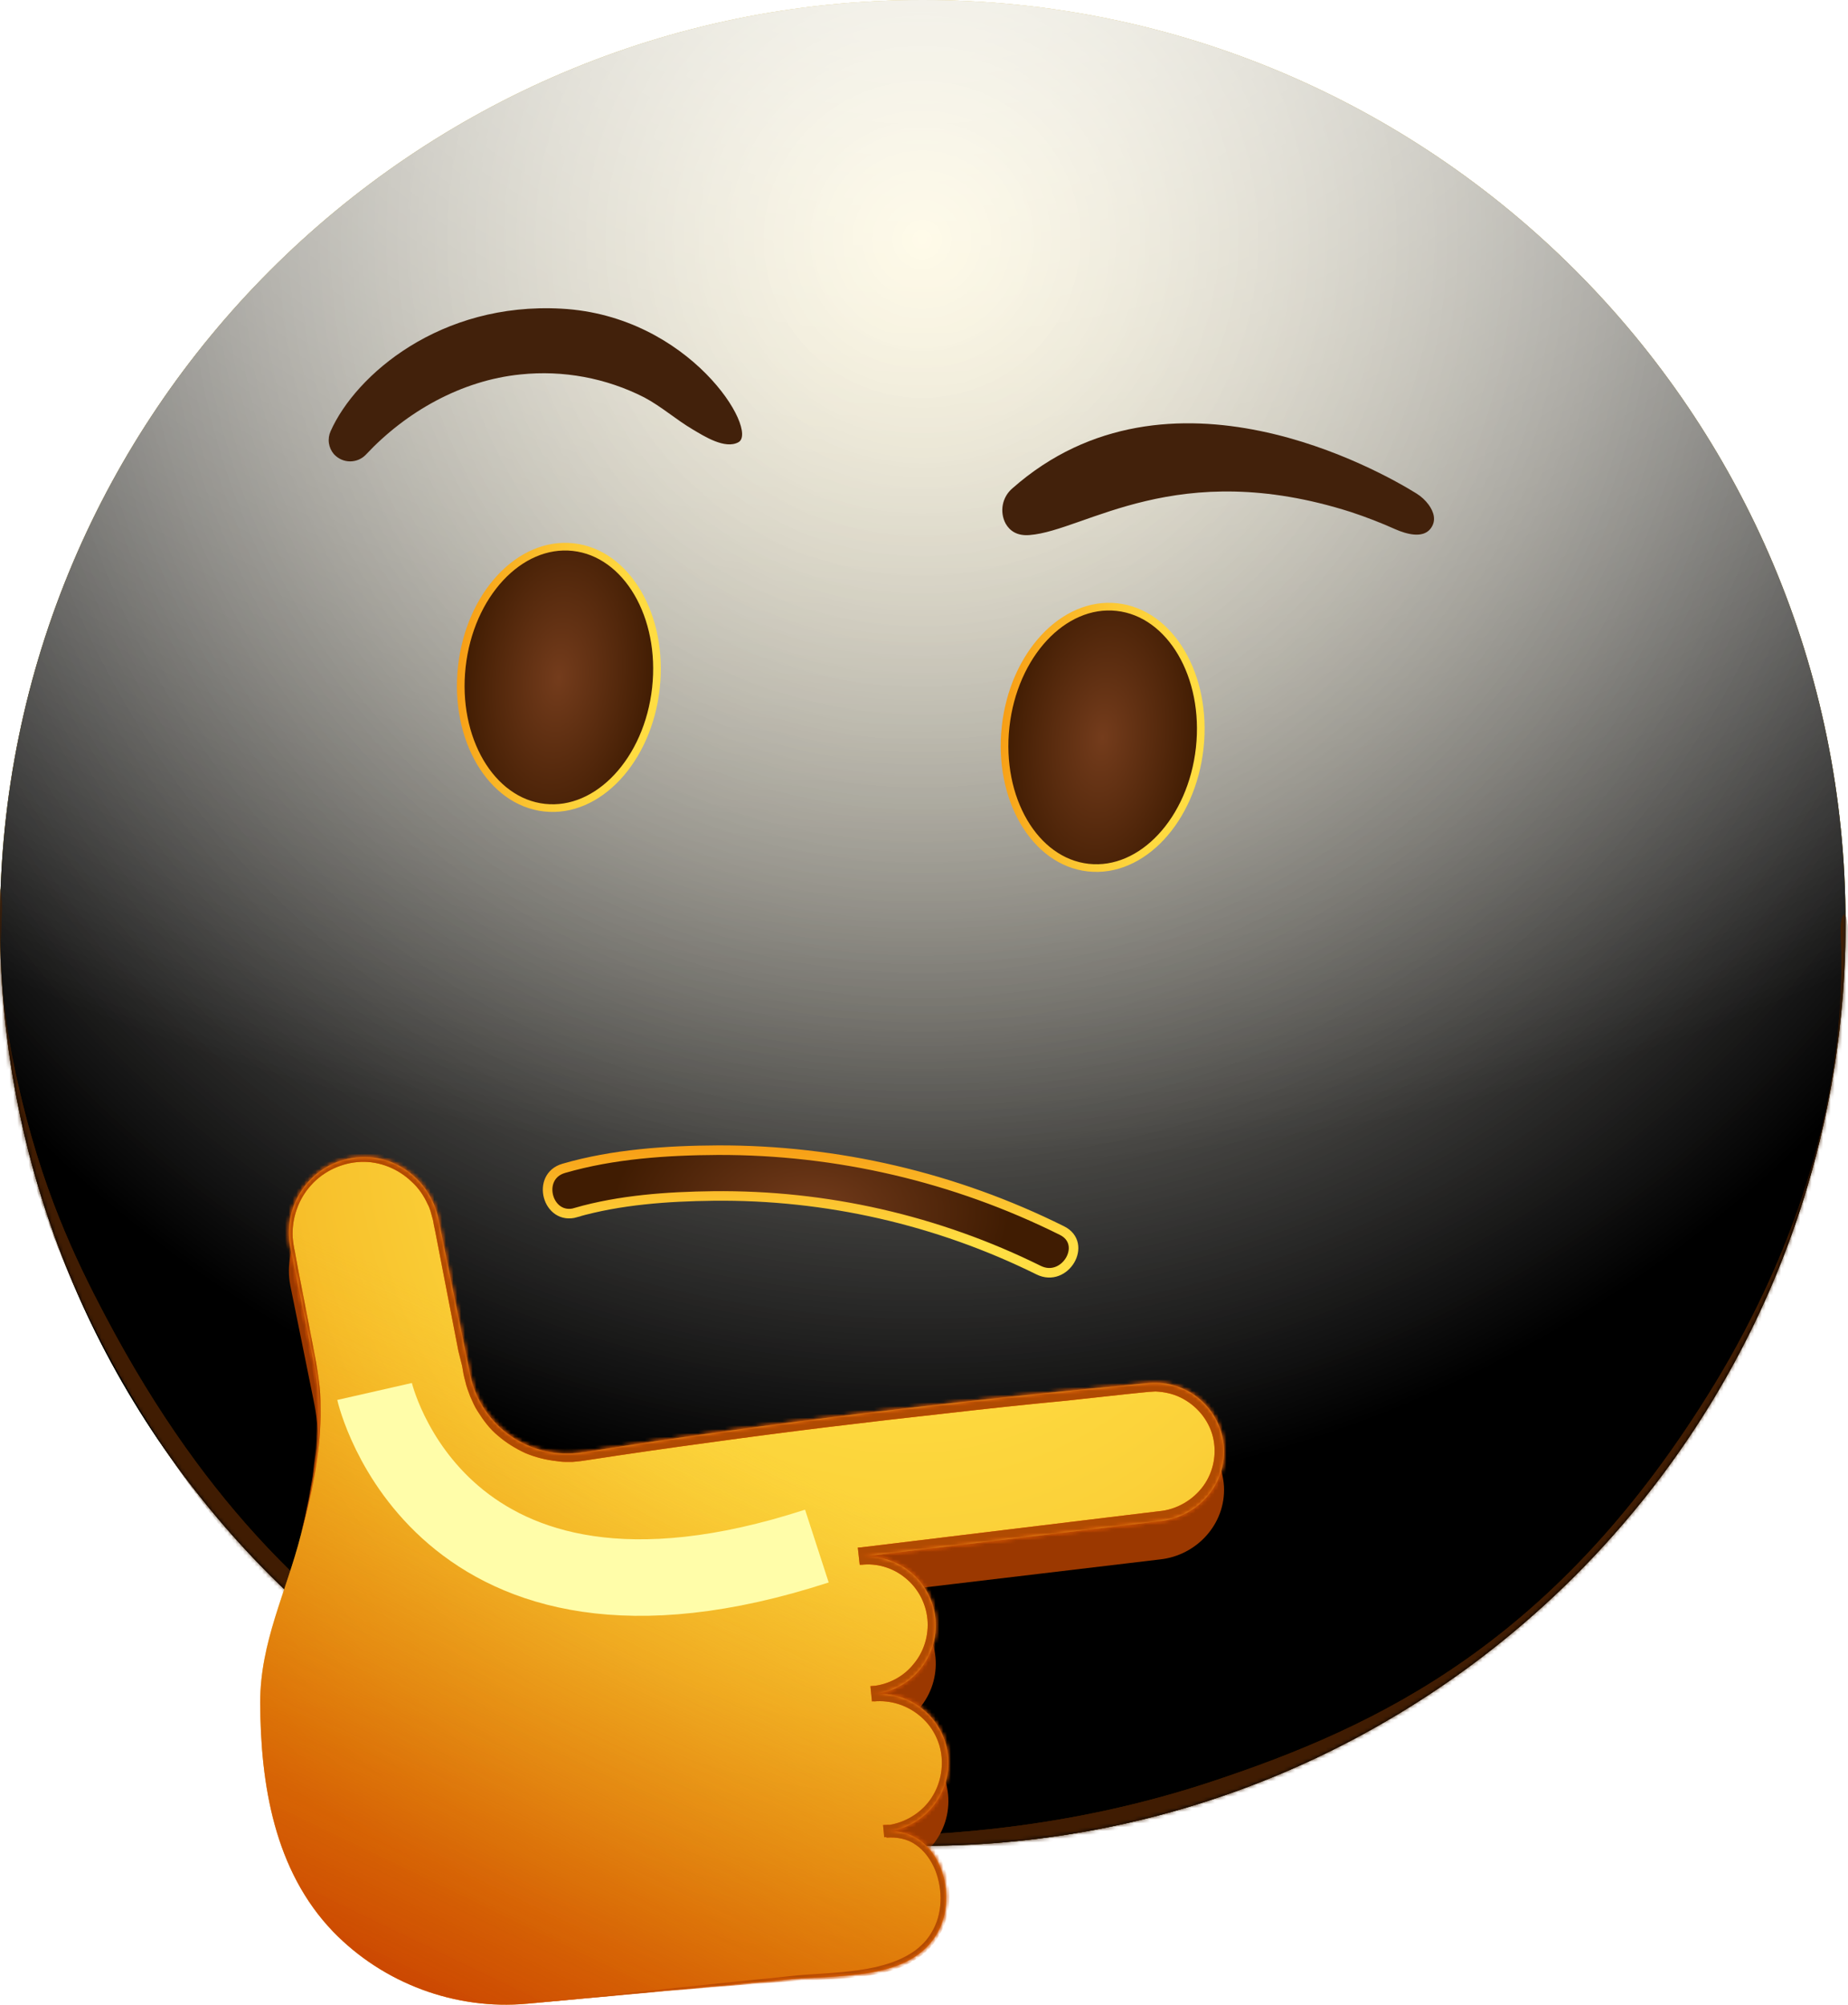 <svg width="483" height="524" viewBox="0 0 483 524" fill="none" xmlns="http://www.w3.org/2000/svg">
<path d="M241.18 482.36C374.38 482.36 482.36 374.38 482.36 241.18C482.36 107.98 374.38 0 241.18 0C107.98 0 0 107.98 0 241.18C0 374.38 107.98 482.36 241.18 482.36Z" fill="url(#paint0_radial_862_12527)"/>
<g style="mix-blend-mode:soft-light">
<path d="M241.18 482.36C374.38 482.36 482.36 374.38 482.36 241.18C482.36 107.98 374.38 0 241.18 0C107.98 0 0 107.98 0 241.18C0 374.38 107.98 482.36 241.18 482.36Z" fill="url(#paint1_radial_862_12527)"/>
</g>
<g style="mix-blend-mode:soft-light">
<path d="M241.18 482.36C374.38 482.36 482.36 374.38 482.36 241.18C482.36 107.98 374.38 0 241.18 0C107.98 0 0 107.98 0 241.18C0 374.38 107.98 482.36 241.18 482.36Z" fill="url(#paint2_radial_862_12527)"/>
</g>
<g style="mix-blend-mode:overlay">
<path d="M241.18 482.36C374.38 482.36 482.36 374.38 482.36 241.18C482.36 107.98 374.38 0 241.18 0C107.98 0 0 107.98 0 241.18C0 374.38 107.98 482.36 241.18 482.36Z" fill="url(#paint3_radial_862_12527)" fill-opacity="0.7"/>
</g>
<mask id="mask0_862_12527" style="mask-type:alpha" maskUnits="userSpaceOnUse" x="0" y="0" width="483" height="483">
<path d="M241.18 482.36C374.38 482.36 482.36 374.38 482.36 241.18C482.36 107.98 374.38 0 241.18 0C107.98 0 0 107.98 0 241.18C0 374.38 107.98 482.36 241.18 482.36Z" fill="white"/>
</mask>
<g mask="url(#mask0_862_12527)">
<g filter="url(#filter0_f_862_12527)">
<path d="M-1.376 234.299C-1.114 230.872 0.014 230.529 0.343 234.008C0.708 237.874 -0.002 245.646 0.169 250.335C0.622 262.748 2.524 273.541 4.486 282.32C10.807 310.612 19.562 328.843 27.727 344.288C54.566 395.06 83.967 420.77 112.648 440.147C154.689 468.549 197.072 477.584 239.49 479.5C240.56 479.548 240.738 486.518 239.686 487.425C237.788 489.061 235.436 487.437 233.494 487.369C227.915 487.174 222.335 486.791 216.756 486.211C200.213 484.492 183.67 480.991 167.162 475.358C122.275 460.044 73.876 433.821 31.609 359.962C28.95 355.316 26.312 350.424 23.712 345.167C21.632 340.963 19.573 336.556 17.549 331.843C10.895 316.342 -4.613 276.658 -1.376 234.299ZM239.52 487.5C238.499 487.531 238.241 481.034 239.214 479.685C240.684 477.647 242.888 479.326 244.439 479.229C250.877 478.826 257.314 478.229 263.75 477.421C281.395 475.205 299.028 471.422 316.621 465.596C360.257 451.145 407.17 429.115 448.305 361.431C450.923 357.123 453.518 352.553 456.079 347.641C463.86 332.712 483.361 293.084 481.107 243.821C480.917 239.668 482.181 237.181 482.747 240.743C483.467 245.279 483.175 254.736 482.977 259.768C482.341 275.883 479.866 289.512 477.257 300.518C468.987 335.399 457.376 355.623 446.744 372.51C412.184 427.397 374.648 449.524 338.155 465.424C305.424 479.686 272.444 486.484 239.52 487.5Z" fill="#401C02"/>
</g>
<g filter="url(#filter1_f_862_12527)">
<path d="M-1.376 234.299C-1.114 230.872 0.014 230.529 0.343 234.008C0.708 237.874 -0.002 245.646 0.169 250.335C0.622 262.748 2.524 273.541 4.486 282.32C10.807 310.612 19.562 328.843 27.727 344.288C54.566 395.06 83.967 420.77 112.648 440.147C154.689 468.549 197.072 477.584 239.49 479.5C240.56 479.548 240.738 486.518 239.686 487.425C237.788 489.061 235.436 487.437 233.494 487.369C227.915 487.174 222.335 486.791 216.756 486.211C200.213 484.492 183.67 480.991 167.162 475.358C122.275 460.044 73.876 433.821 31.609 359.962C28.95 355.316 26.312 350.424 23.712 345.167C21.632 340.963 19.573 336.556 17.549 331.843C10.895 316.342 -4.613 276.658 -1.376 234.299ZM239.52 487.5C238.499 487.531 238.241 481.034 239.214 479.685C240.684 477.647 242.888 479.326 244.439 479.229C250.877 478.826 257.314 478.229 263.75 477.421C281.395 475.205 299.028 471.422 316.621 465.596C360.257 451.145 407.17 429.115 448.305 361.431C450.923 357.123 453.518 352.553 456.079 347.641C463.86 332.712 483.361 293.084 481.107 243.821C480.917 239.668 482.181 237.181 482.747 240.743C483.467 245.279 483.175 254.736 482.977 259.768C482.341 275.883 479.866 289.512 477.257 300.518C468.987 335.399 457.376 355.623 446.744 372.51C412.184 427.397 374.648 449.524 338.155 465.424C305.424 479.686 272.444 486.484 239.52 487.5Z" fill="#401C02"/>
</g>
</g>
<path d="M150.53 316.849C162.04 313.549 174.53 312.679 186.39 312.539C215.882 312.202 245.036 318.847 271.47 331.929C278.37 335.339 284.47 324.989 277.53 321.569C249.611 307.672 218.836 300.482 187.65 300.569C174.33 300.639 160.23 301.569 147.34 305.319C139.94 307.449 143.09 319.039 150.53 316.889V316.849Z" fill="url(#paint4_radial_862_12527)"/>
<path d="M150.53 316.849C162.04 313.549 174.53 312.679 186.39 312.539C215.882 312.202 245.036 318.847 271.47 331.929C278.37 335.339 284.47 324.989 277.53 321.569C249.611 307.672 218.836 300.482 187.65 300.569C174.33 300.639 160.23 301.569 147.34 305.319C139.94 307.449 143.09 319.039 150.53 316.889V316.849Z" stroke="url(#paint5_linear_862_12527)" stroke-width="2.5" stroke-miterlimit="10"/>
<path d="M171.435 179.817C173.508 161.015 163.831 144.521 149.821 142.977C135.812 141.433 122.775 155.423 120.703 174.225C118.63 193.027 128.307 209.52 142.317 211.065C156.326 212.609 169.363 198.619 171.435 179.817Z" fill="url(#paint6_radial_862_12527)"/>
<path d="M171.435 179.817C173.508 161.015 163.831 144.521 149.821 142.977C135.812 141.433 122.775 155.423 120.703 174.225C118.63 193.027 128.307 209.52 142.317 211.065C156.326 212.609 169.363 198.619 171.435 179.817Z" stroke="url(#paint7_linear_862_12527)" stroke-width="2" stroke-miterlimit="10"/>
<path d="M313.562 195.49C315.635 176.688 305.958 160.194 291.948 158.65C277.939 157.106 264.902 171.096 262.83 189.898C260.757 208.699 270.434 225.193 284.444 226.737C298.453 228.282 311.49 214.291 313.562 195.49Z" fill="url(#paint8_radial_862_12527)"/>
<path d="M313.562 195.49C315.635 176.688 305.958 160.194 291.948 158.65C277.939 157.106 264.902 171.096 262.83 189.898C260.757 208.699 270.434 225.193 284.444 226.737C298.453 228.282 311.49 214.291 313.562 195.49Z" stroke="url(#paint9_linear_862_12527)" stroke-width="2" stroke-miterlimit="10"/>
<path d="M370.16 128.93C361.16 123.34 305.55 91.48 264.61 127.61C263.309 128.713 262.424 130.227 262.1 131.902C261.776 133.576 262.034 135.311 262.83 136.82C263.88 138.66 265.76 140.11 269.12 139.82C283.65 138.69 307.52 119.27 353.12 133.82C357.078 135.128 360.966 136.637 364.77 138.34C367.51 139.53 371.77 140.78 373.84 138.22C375.59 136.02 374.64 133.65 373.45 131.97C372.566 130.749 371.448 129.715 370.16 128.93Z" fill="#42210B"/>
<path d="M95.65 118.79C106.161 107.56 120.651 99.38 136.071 97.85C147.194 96.693 158.414 98.777 168.381 103.85C172.871 106.23 176.681 109.65 181.061 112.23C183.971 113.95 189.501 117.51 193.011 115.56C198.431 112.56 180.381 82.47 146.691 80.66C115.071 78.93 92.99 97.93 86.41 112.68C85.967 113.658 85.812 114.742 85.964 115.806C86.117 116.869 86.57 117.866 87.27 118.68C87.306 118.711 87.34 118.744 87.371 118.78C87.902 119.345 88.543 119.795 89.254 120.103C89.966 120.411 90.733 120.571 91.508 120.572C92.284 120.573 93.051 120.415 93.763 120.109C94.476 119.802 95.118 119.353 95.65 118.79Z" fill="#42210B"/>
<mask id="mask1_862_12527" style="mask-type:alpha" maskUnits="userSpaceOnUse" x="0" y="0" width="483" height="483">
<path d="M241.18 482.36C374.38 482.36 482.36 374.38 482.36 241.18C482.36 107.98 374.38 0 241.18 0C107.98 0 0 107.98 0 241.18C0 374.38 107.98 482.36 241.18 482.36Z" fill="url(#paint10_radial_862_12527)"/>
</mask>
<g mask="url(#mask1_862_12527)">
<g filter="url(#filter2_f_862_12527)">
<path d="M319.9 388.428C319.3 378.128 310.4 370.528 300.2 371.428C250.9 376.028 202.3 381.628 153.8 389.328C153.3 389.428 152.8 389.528 152.3 389.528C138.7 391.728 125.7 382.828 122.9 369.328L114.6 328.628C112.5 318.128 102.6 310.828 92 312.628C80.9 314.428 73.7 325.128 75.9 336.028L82 366.128C85 381.028 82.4 396.728 78.6 411.228C74.8 426.128 68 439.128 68 454.928C68.1 476.328 71.7 498.828 87.1 514.828C100.2 528.328 119 535.328 137.7 533.628L174.1 530.228L205.5 527.328C218.4 525.928 238.6 528.028 245.4 514.328C250.6 503.928 244.8 487.428 231.5 488.628C241.4 487.728 248.7 478.928 247.8 469.028C246.9 459.128 238.1 451.828 228.2 452.728C238.1 451.828 245.4 443.028 244.5 433.128C243.6 423.228 234.8 415.928 224.9 416.828L303.1 407.528C312.8 406.528 320.4 398.228 319.9 388.428Z" fill="#9B3800"/>
</g>
</g>
<path d="M319.9 378.428C319.3 368.128 310.4 360.528 300.2 361.428C250.9 366.028 202.3 371.628 153.8 379.328C153.3 379.428 152.8 379.528 152.3 379.528C138.7 381.728 125.7 372.828 122.9 359.328L114.6 318.628C112.5 308.128 102.6 300.828 92 302.628C80.9 304.428 73.7 315.128 75.9 326.028L82 356.128C85 371.028 82.4 386.728 78.6 401.228C74.8 416.128 68 429.128 68 444.928C68.1 466.328 71.7 488.828 87.1 504.828C100.2 518.328 119 525.328 137.7 523.628L174.1 520.228L205.5 517.328C218.4 515.928 238.6 518.028 245.4 504.328C250.6 493.928 244.8 477.428 231.5 478.628C241.4 477.728 248.7 468.928 247.8 459.028C246.9 449.128 238.1 441.828 228.2 442.728C238.1 441.828 245.4 433.028 244.5 423.128C243.6 413.228 234.8 405.928 224.9 406.828L303.1 397.528C312.8 396.528 320.4 388.228 319.9 378.428Z" fill="url(#paint11_radial_862_12527)"/>
<path d="M319.9 378.428C319.3 368.128 310.4 360.528 300.2 361.428C250.9 366.028 202.3 371.628 153.8 379.328C153.3 379.428 152.8 379.528 152.3 379.528C138.7 381.728 125.7 372.828 122.9 359.328L114.6 318.628C112.5 308.128 102.6 300.828 92 302.628C80.9 304.428 73.7 315.128 75.9 326.028L82 356.128C85 371.028 82.4 386.728 78.6 401.228C74.8 416.128 68 429.128 68 444.928C68.1 466.328 71.7 488.828 87.1 504.828C100.2 518.328 119 525.328 137.7 523.628L174.1 520.228L205.5 517.328C218.4 515.928 238.6 518.028 245.4 504.328C250.6 493.928 244.8 477.428 231.5 478.628C241.4 477.728 248.7 468.928 247.8 459.028C246.9 449.128 238.1 441.828 228.2 442.728C238.1 441.828 245.4 433.028 244.5 423.128C243.6 413.228 234.8 405.928 224.9 406.828L303.1 397.528C312.8 396.528 320.4 388.228 319.9 378.428Z" fill="url(#paint12_linear_862_12527)"/>
<mask id="mask2_862_12527" style="mask-type:alpha" maskUnits="userSpaceOnUse" x="68" y="302" width="252" height="222">
<path d="M319.9 378.428C319.3 368.128 310.4 360.528 300.2 361.428C250.9 366.028 202.3 371.628 153.8 379.328C153.3 379.428 152.8 379.528 152.3 379.528C138.7 381.728 125.7 372.828 122.9 359.328L114.6 318.628C112.5 308.128 102.6 300.828 92 302.628C80.9 304.428 73.7 315.128 75.9 326.028L82 356.128C85 371.028 82.4 386.728 78.6 401.228C74.8 416.128 68 429.128 68 444.928C68.1 466.328 71.7 488.828 87.1 504.828C100.2 518.328 119 525.328 137.7 523.628L174.1 520.228L205.5 517.328C218.4 515.928 238.6 518.028 245.4 504.328C250.6 493.928 244.8 477.428 231.5 478.628C241.4 477.728 248.7 468.928 247.8 459.028C246.9 449.128 238.1 441.828 228.2 442.728C238.1 441.828 245.4 433.028 244.5 423.128C243.6 413.228 234.8 405.928 224.9 406.828L303.1 397.528C312.8 396.528 320.4 388.228 319.9 378.428Z" fill="url(#paint13_radial_862_12527)"/>
</mask>
<g mask="url(#mask2_862_12527)">
<g filter="url(#filter3_f_862_12527)">
<path d="M137.7 523.627L174.3 519.727L192.6 517.827L201.7 516.927C204.7 516.627 207.8 516.227 210.9 516.027C217 515.627 223.2 515.327 229 514.027C231.9 513.327 234.7 512.427 237.3 510.927C239.8 509.527 242 507.527 243.4 505.127C246.4 500.327 246.5 493.927 244.4 488.627C243.3 486.027 241.6 483.627 239.4 482.127C237.2 480.527 234.4 480.027 231.7 480.227L231.4 477.027C235.7 476.627 239.8 474.427 242.5 471.127C245.2 467.827 246.5 463.427 246.1 459.127C245.7 454.827 243.5 450.827 240.2 448.227C236.9 445.527 232.6 444.227 228.4 444.627L228 440.627C232.2 440.227 236.2 438.127 238.8 434.827C241.5 431.627 242.8 427.327 242.4 423.127C242 418.927 239.9 415.027 236.7 412.427C233.5 409.727 229.2 408.427 225.1 408.927L224.6 404.427L287.2 396.827L302.9 394.927C307.5 394.527 311.8 392.027 314.5 388.327C317.2 384.627 318.1 379.827 317 375.427C315.9 371.027 312.7 367.227 308.6 365.227C306.6 364.227 304.3 363.727 302 363.627L300.3 363.727L298.3 363.927L294.4 364.327L278.8 366.027C268.3 367.027 257.9 368.127 247.5 369.327C226.6 371.627 205.8 374.127 185 377.027C174.6 378.427 164.2 379.927 153.8 381.527C152.6 381.727 151.1 381.927 149.7 382.027H147.6C146.9 382.027 146.2 381.927 145.5 381.827C142.7 381.527 139.9 380.827 137.3 379.727C134.7 378.527 132.3 377.027 130.2 375.227C128 373.427 126.3 371.127 124.8 368.727C124 367.527 123.5 366.227 122.9 364.927C122.4 363.627 121.9 362.327 121.6 360.927C121.2 359.527 121 358.327 120.8 357.027L119.8 353.027L116.8 337.527L113.8 322.027L113.4 320.127C113.3 319.527 113.2 318.827 113 318.227C112.8 317.627 112.7 317.027 112.5 316.427C112.3 315.827 112.1 315.227 111.8 314.727C110.8 312.527 109.4 310.427 107.6 308.827C104.1 305.427 99.2 303.427 94.3 303.627C89.4 303.827 84.6 306.027 81.3 309.727C78 313.327 76.2 318.427 76.5 323.427C76.6 324.627 76.8 325.927 77.1 327.227L77.8 331.127L79.3 338.827L82.3 354.327C82.8 356.927 83.2 359.527 83.5 362.127C83.8 364.727 83.8 367.427 83.8 370.027C83.6 380.627 81.4 391.027 78.6 401.127C81.1 390.927 82.9 380.527 82.8 370.027C82.8 367.427 82.6 364.827 82.3 362.227C82 359.627 81.5 357.127 81 354.527L77.7 339.227L76 331.527L75.2 327.627C74.9 326.327 74.7 325.027 74.5 323.627C74 318.127 75.8 312.427 79.5 308.227C83.1 303.927 88.6 301.327 94.2 301.027C99.8 300.727 105.5 302.927 109.6 306.727C111.7 308.627 113.3 310.927 114.5 313.527C114.8 314.127 115 314.827 115.3 315.527C115.6 316.227 115.7 316.827 115.9 317.527C116.1 318.227 116.2 318.827 116.3 319.527L116.7 321.427L119.9 336.827L123.1 352.227L123.9 356.127C124.2 357.427 124.4 358.727 124.7 359.927C125 361.127 125.4 362.227 125.8 363.427C126.3 364.527 126.8 365.627 127.5 366.627C128.8 368.627 130.4 370.527 132.2 372.127C134.1 373.727 136.1 374.927 138.4 375.927C140.6 376.927 143 377.427 145.4 377.627C146 377.627 146.6 377.727 147.2 377.727H149C149.6 377.727 150.2 377.627 150.8 377.527C151.4 377.427 152 377.327 152.7 377.227C163.1 375.527 173.5 373.927 183.9 372.427C204.7 369.427 225.6 366.727 246.5 364.427C257 363.227 267.4 362.127 277.9 361.127L293.6 359.627L297.5 359.227L299.5 359.027C300.2 359.027 301 358.927 301.7 358.927C304.7 358.927 307.7 359.627 310.4 360.927C315.8 363.527 320 368.527 321.4 374.327C322.1 377.227 322.2 380.227 321.7 383.227C321.1 386.127 319.9 388.927 318.1 391.327C314.6 396.127 308.9 399.327 303 399.827L287.3 401.627L224.7 408.927L224.2 404.427C229.5 403.927 235 405.627 239 409.127C243.1 412.527 245.7 417.627 246.2 422.827C246.7 428.127 245 433.527 241.6 437.527C238.2 441.627 233.2 444.227 227.9 444.627L227.5 440.627C232.7 440.127 238.1 441.827 242.1 445.227C246.1 448.627 248.7 453.527 249.1 458.727C249.6 463.927 247.9 469.227 244.5 473.227C241.2 477.227 236.2 479.727 231.1 480.127L230.8 476.927C234.2 476.627 237.8 477.427 240.6 479.427C243.4 481.427 245.4 484.327 246.6 487.327C247.8 490.427 248.3 493.727 248.1 496.927C247.9 500.227 247 503.427 245.2 506.227C243.5 509.027 240.9 511.327 238.1 512.827C235.3 514.427 232.2 515.327 229.1 515.927C222.9 517.127 216.7 517.227 210.6 517.527C207.5 517.627 204.5 517.927 201.5 518.127L192.3 518.827L173.9 520.327L137.7 523.627Z" fill="#FF5B00"/>
</g>
</g>
<mask id="mask3_862_12527" style="mask-type:alpha" maskUnits="userSpaceOnUse" x="68" y="302" width="252" height="222">
<path d="M319.9 378.428C319.3 368.128 310.4 360.528 300.2 361.428C250.9 366.028 202.3 371.628 153.8 379.328C153.3 379.428 152.8 379.528 152.3 379.528C138.7 381.728 125.7 372.828 122.9 359.328L114.6 318.628C112.5 308.128 102.6 300.828 92 302.628C80.9 304.428 73.7 315.128 75.9 326.028L82 356.128C85 371.028 82.4 386.728 78.6 401.228C74.8 416.128 68 429.128 68 444.928C68.1 466.328 71.7 488.828 87.1 504.828C100.2 518.328 119 525.328 137.7 523.628L174.1 520.228L205.5 517.328C218.4 515.928 238.6 518.028 245.4 504.328C250.6 493.928 244.8 477.428 231.5 478.628C241.4 477.728 248.7 468.928 247.8 459.028C246.9 449.128 238.1 441.828 228.2 442.728C238.1 441.828 245.4 433.028 244.5 423.128C243.6 413.228 234.8 405.928 224.9 406.828L303.1 397.528C312.8 396.528 320.4 388.228 319.9 378.428Z" fill="url(#paint14_radial_862_12527)"/>
</mask>
<g mask="url(#mask3_862_12527)">
<g filter="url(#filter4_f_862_12527)">
<path d="M137.7 523.627L174.3 519.727L192.6 517.827L201.7 516.927C204.7 516.627 207.8 516.227 210.9 516.027C217 515.627 223.2 515.327 229 514.027C231.9 513.327 234.7 512.427 237.3 510.927C239.8 509.527 242 507.527 243.4 505.127C246.4 500.327 246.5 493.927 244.4 488.627C243.3 486.027 241.6 483.627 239.4 482.127C237.2 480.527 234.4 480.027 231.7 480.227L231.4 477.027C235.7 476.627 239.8 474.427 242.5 471.127C245.2 467.827 246.5 463.427 246.1 459.127C245.7 454.827 243.5 450.827 240.2 448.227C236.9 445.527 232.6 444.227 228.4 444.627L228 440.627C232.2 440.227 236.2 438.127 238.8 434.827C241.5 431.627 242.8 427.327 242.4 423.127C242 418.927 239.9 415.027 236.7 412.427C233.5 409.727 229.2 408.427 225.1 408.927L224.6 404.427L287.2 396.827L302.9 394.927C307.5 394.527 311.8 392.027 314.5 388.327C317.2 384.627 318.1 379.827 317 375.427C315.9 371.027 312.7 367.227 308.6 365.227C306.6 364.227 304.3 363.727 302 363.627L300.3 363.727L298.3 363.927L294.4 364.327L278.8 366.027C268.3 367.027 257.9 368.127 247.5 369.327C226.6 371.627 205.8 374.127 185 377.027C174.6 378.427 164.2 379.927 153.8 381.527C152.6 381.727 151.1 381.927 149.7 382.027H147.6C146.9 382.027 146.2 381.927 145.5 381.827C142.7 381.527 139.9 380.827 137.3 379.727C134.7 378.527 132.3 377.027 130.2 375.227C128 373.427 126.3 371.127 124.8 368.727C124 367.527 123.5 366.227 122.9 364.927C122.4 363.627 121.9 362.327 121.6 360.927C121.2 359.527 121 358.327 120.8 357.027L119.8 353.027L116.8 337.527L113.8 322.027L113.4 320.127C113.3 319.527 113.2 318.827 113 318.227C112.8 317.627 112.7 317.027 112.5 316.427C112.3 315.827 112.1 315.227 111.8 314.727C110.8 312.527 109.4 310.427 107.6 308.827C104.1 305.427 99.2 303.427 94.3 303.627C89.4 303.827 84.6 306.027 81.3 309.727C78 313.327 76.2 318.427 76.5 323.427C76.6 324.627 76.8 325.927 77.1 327.227L77.8 331.127L79.3 338.827L82.3 354.327C82.8 356.927 83.2 359.527 83.5 362.127C83.8 364.727 83.8 367.427 83.8 370.027C83.6 380.627 81.4 391.027 78.6 401.127C81.1 390.927 82.9 380.527 82.8 370.027C82.8 367.427 82.6 364.827 82.3 362.227C82 359.627 81.5 357.127 81 354.527L77.7 339.227L76 331.527L75.2 327.627C74.9 326.327 74.7 325.027 74.5 323.627C74 318.127 75.8 312.427 79.5 308.227C83.1 303.927 88.6 301.327 94.2 301.027C99.8 300.727 105.5 302.927 109.6 306.727C111.7 308.627 113.3 310.927 114.5 313.527C114.8 314.127 115 314.827 115.3 315.527C115.6 316.227 115.7 316.827 115.9 317.527C116.1 318.227 116.2 318.827 116.3 319.527L116.7 321.427L119.9 336.827L123.1 352.227L123.9 356.127C124.2 357.427 124.4 358.727 124.7 359.927C125 361.127 125.4 362.227 125.8 363.427C126.3 364.527 126.8 365.627 127.5 366.627C128.8 368.627 130.4 370.527 132.2 372.127C134.1 373.727 136.1 374.927 138.4 375.927C140.6 376.927 143 377.427 145.4 377.627C146 377.627 146.6 377.727 147.2 377.727H149C149.6 377.727 150.2 377.627 150.8 377.527C151.4 377.427 152 377.327 152.7 377.227C163.1 375.527 173.5 373.927 183.9 372.427C204.7 369.427 225.6 366.727 246.5 364.427C257 363.227 267.4 362.127 277.9 361.127L293.6 359.627L297.5 359.227L299.5 359.027C300.2 359.027 301 358.927 301.7 358.927C304.7 358.927 307.7 359.627 310.4 360.927C315.8 363.527 320 368.527 321.4 374.327C322.1 377.227 322.2 380.227 321.7 383.227C321.1 386.127 319.9 388.927 318.1 391.327C314.6 396.127 308.9 399.327 303 399.827L287.3 401.627L224.7 408.927L224.2 404.427C229.5 403.927 235 405.627 239 409.127C243.1 412.527 245.7 417.627 246.2 422.827C246.7 428.127 245 433.527 241.6 437.527C238.2 441.627 233.2 444.227 227.9 444.627L227.5 440.627C232.7 440.127 238.1 441.827 242.1 445.227C246.1 448.627 248.7 453.527 249.1 458.727C249.6 463.927 247.9 469.227 244.5 473.227C241.2 477.227 236.2 479.727 231.1 480.127L230.8 476.927C234.2 476.627 237.8 477.427 240.6 479.427C243.4 481.427 245.4 484.327 246.6 487.327C247.8 490.427 248.3 493.727 248.1 496.927C247.9 500.227 247 503.427 245.2 506.227C243.5 509.027 240.9 511.327 238.1 512.827C235.3 514.427 232.2 515.327 229.1 515.927C222.9 517.127 216.7 517.227 210.6 517.527C207.5 517.627 204.5 517.927 201.5 518.127L192.3 518.827L173.9 520.327L137.7 523.627Z" fill="#B04B02"/>
</g>
</g>
<mask id="mask4_862_12527" style="mask-type:alpha" maskUnits="userSpaceOnUse" x="68" y="302" width="252" height="222">
<path d="M319.9 378.428C319.3 368.128 310.4 360.528 300.2 361.428C250.9 366.028 202.3 371.628 153.8 379.328C153.3 379.428 152.8 379.528 152.3 379.528C138.7 381.728 125.7 372.828 122.9 359.328L114.6 318.628C112.5 308.128 102.6 300.828 92 302.628C80.9 304.428 73.7 315.128 75.9 326.028L82 356.128C85 371.028 82.4 386.728 78.6 401.228C74.8 416.128 68 429.128 68 444.928C68.1 466.328 71.7 488.828 87.1 504.828C100.2 518.328 119 525.328 137.7 523.628L174.1 520.228L205.5 517.328C218.4 515.928 238.6 518.028 245.4 504.328C250.6 493.928 244.8 477.428 231.5 478.628C241.4 477.728 248.7 468.928 247.8 459.028C246.9 449.128 238.1 441.828 228.2 442.728C238.1 441.828 245.4 433.028 244.5 423.128C243.6 413.228 234.8 405.928 224.9 406.828L303.1 397.528C312.8 396.528 320.4 388.228 319.9 378.428Z" fill="url(#paint15_radial_862_12527)"/>
</mask>
<g mask="url(#mask4_862_12527)">
<g filter="url(#filter5_f_862_12527)">
<path d="M97.9 363.627C97.9 363.627 114.4 436.227 213.5 404.027" stroke="#FFFDA9" stroke-width="20" stroke-miterlimit="10"/>
</g>
</g>
<defs>
<filter id="filter0_f_862_12527" x="-26.815" y="206.558" width="535.022" height="306.595" filterUnits="userSpaceOnUse" color-interpolation-filters="sRGB">
<feFlood flood-opacity="0" result="BackgroundImageFix"/>
<feBlend mode="normal" in="SourceGraphic" in2="BackgroundImageFix" result="shape"/>
<feGaussianBlur stdDeviation="12.5" result="effect1_foregroundBlur_862_12527"/>
</filter>
<filter id="filter1_f_862_12527" x="-41.815" y="191.558" width="565.022" height="336.595" filterUnits="userSpaceOnUse" color-interpolation-filters="sRGB">
<feFlood flood-opacity="0" result="BackgroundImageFix"/>
<feBlend mode="normal" in="SourceGraphic" in2="BackgroundImageFix" result="shape"/>
<feGaussianBlur stdDeviation="20" result="effect1_foregroundBlur_862_12527"/>
</filter>
<filter id="filter2_f_862_12527" x="38" y="282.354" width="311.923" height="281.524" filterUnits="userSpaceOnUse" color-interpolation-filters="sRGB">
<feFlood flood-opacity="0" result="BackgroundImageFix"/>
<feBlend mode="normal" in="SourceGraphic" in2="BackgroundImageFix" result="shape"/>
<feGaussianBlur stdDeviation="15" result="effect1_foregroundBlur_862_12527"/>
</filter>
<filter id="filter3_f_862_12527" x="60.418" y="287" width="275.594" height="250.627" filterUnits="userSpaceOnUse" color-interpolation-filters="sRGB">
<feFlood flood-opacity="0" result="BackgroundImageFix"/>
<feBlend mode="normal" in="SourceGraphic" in2="BackgroundImageFix" result="shape"/>
<feGaussianBlur stdDeviation="7" result="effect1_foregroundBlur_862_12527"/>
</filter>
<filter id="filter4_f_862_12527" x="62.418" y="289" width="271.594" height="246.627" filterUnits="userSpaceOnUse" color-interpolation-filters="sRGB">
<feFlood flood-opacity="0" result="BackgroundImageFix"/>
<feBlend mode="normal" in="SourceGraphic" in2="BackgroundImageFix" result="shape"/>
<feGaussianBlur stdDeviation="6" result="effect1_foregroundBlur_862_12527"/>
</filter>
<filter id="filter5_f_862_12527" x="43.152" y="316.355" width="218.438" height="150.902" filterUnits="userSpaceOnUse" color-interpolation-filters="sRGB">
<feFlood flood-opacity="0" result="BackgroundImageFix"/>
<feBlend mode="normal" in="SourceGraphic" in2="BackgroundImageFix" result="shape"/>
<feGaussianBlur stdDeviation="22.5" result="effect1_foregroundBlur_862_12527"/>
</filter>
<radialGradient id="paint0_radial_862_12527" cx="0" cy="0" r="1" gradientUnits="userSpaceOnUse" gradientTransform="translate(241 -4.53898e-06) rotate(90) scale(482)">
<stop stop-color="#FFDE43"/>
<stop offset="1" stop-color="#FFBC00"/>
</radialGradient>
<radialGradient id="paint1_radial_862_12527" cx="0" cy="0" r="1" gradientUnits="userSpaceOnUse" gradientTransform="translate(241 64.5) rotate(90) scale(417.5)">
<stop stop-color="white" stop-opacity="0.5"/>
<stop offset="0.782"/>
</radialGradient>
<radialGradient id="paint2_radial_862_12527" cx="0" cy="0" r="1" gradientUnits="userSpaceOnUse" gradientTransform="translate(241 64.5) rotate(90) scale(417.5)">
<stop stop-color="white" stop-opacity="0.5"/>
<stop offset="0.782"/>
</radialGradient>
<radialGradient id="paint3_radial_862_12527" cx="0" cy="0" r="1" gradientUnits="userSpaceOnUse" gradientTransform="translate(241 -52.5) rotate(90) scale(534.5 722.835)">
<stop offset="0.092" stop-color="white"/>
<stop offset="0.67" stop-color="white" stop-opacity="0"/>
</radialGradient>
<radialGradient id="paint4_radial_862_12527" cx="0" cy="0" r="1" gradientUnits="userSpaceOnUse" gradientTransform="translate(211.856 316.524) scale(51.881 32.363)">
<stop stop-color="#743C1C"/>
<stop offset="1" stop-color="#401C02"/>
</radialGradient>
<linearGradient id="paint5_linear_862_12527" x1="211.856" y1="333.511" x2="211.856" y2="299.537" gradientUnits="userSpaceOnUse">
<stop offset="0.266" stop-color="#FFDE43"/>
<stop offset="1" stop-color="#F79D14"/>
</linearGradient>
<radialGradient id="paint6_radial_862_12527" cx="0" cy="0" r="1" gradientUnits="userSpaceOnUse" gradientTransform="translate(146.047 177.066) rotate(-83.71) scale(43.66 25.564)">
<stop stop-color="#743C1C"/>
<stop offset="1" stop-color="#401C02"/>
</radialGradient>
<linearGradient id="paint7_linear_862_12527" x1="172.863" y1="179.974" x2="119.07" y2="174.045" gradientUnits="userSpaceOnUse">
<stop stop-color="#FFDE43"/>
<stop offset="0.22" stop-color="#FED93F"/>
<stop offset="0.51" stop-color="#FCC934"/>
<stop offset="0.82" stop-color="#F9AF21"/>
<stop offset="1" stop-color="#F79D14"/>
</linearGradient>
<radialGradient id="paint8_radial_862_12527" cx="0" cy="0" r="1" gradientUnits="userSpaceOnUse" gradientTransform="translate(288.174 192.739) rotate(-83.71) scale(43.66 25.564)">
<stop stop-color="#743C1C"/>
<stop offset="1" stop-color="#401C02"/>
</radialGradient>
<linearGradient id="paint9_linear_862_12527" x1="314.99" y1="195.647" x2="261.197" y2="189.718" gradientUnits="userSpaceOnUse">
<stop stop-color="#FFDE43"/>
<stop offset="0.22" stop-color="#FED93F"/>
<stop offset="0.51" stop-color="#FCC934"/>
<stop offset="0.82" stop-color="#F9AF21"/>
<stop offset="1" stop-color="#F79D14"/>
</linearGradient>
<radialGradient id="paint10_radial_862_12527" cx="0" cy="0" r="1" gradientUnits="userSpaceOnUse" gradientTransform="translate(241 -4.53898e-06) rotate(90) scale(482)">
<stop stop-color="#FFDE43"/>
<stop offset="1" stop-color="#FFBC00"/>
</radialGradient>
<radialGradient id="paint11_radial_862_12527" cx="0" cy="0" r="1" gradientUnits="userSpaceOnUse" gradientTransform="translate(236.397 290.865) scale(237.348 237.348)">
<stop offset="0.014" stop-color="#FFDE43"/>
<stop offset="0.274" stop-color="#FEDB40"/>
<stop offset="0.477" stop-color="#FBD139"/>
<stop offset="0.662" stop-color="#F7C02B"/>
<stop offset="0.835" stop-color="#F0A918"/>
<stop offset="0.999" stop-color="#E88B00"/>
<stop offset="1" stop-color="#E88B00"/>
</radialGradient>
<linearGradient id="paint12_linear_862_12527" x1="168" y1="364" x2="91" y2="524" gradientUnits="userSpaceOnUse">
<stop stop-color="#F0A918" stop-opacity="0"/>
<stop offset="0.999" stop-color="#C73C00"/>
</linearGradient>
<radialGradient id="paint13_radial_862_12527" cx="0" cy="0" r="1" gradientUnits="userSpaceOnUse" gradientTransform="translate(236.397 290.865) scale(237.348 237.348)">
<stop offset="0.014" stop-color="#FFDE43"/>
<stop offset="0.274" stop-color="#FEDB40"/>
<stop offset="0.477" stop-color="#FBD139"/>
<stop offset="0.662" stop-color="#F7C02B"/>
<stop offset="0.835" stop-color="#F0A918"/>
<stop offset="0.999" stop-color="#E88B00"/>
<stop offset="1" stop-color="#E88B00"/>
</radialGradient>
<radialGradient id="paint14_radial_862_12527" cx="0" cy="0" r="1" gradientUnits="userSpaceOnUse" gradientTransform="translate(236.397 290.865) scale(237.348 237.348)">
<stop offset="0.014" stop-color="#FFDE43"/>
<stop offset="0.274" stop-color="#FEDB40"/>
<stop offset="0.477" stop-color="#FBD139"/>
<stop offset="0.662" stop-color="#F7C02B"/>
<stop offset="0.835" stop-color="#F0A918"/>
<stop offset="0.999" stop-color="#E88B00"/>
<stop offset="1" stop-color="#E88B00"/>
</radialGradient>
<radialGradient id="paint15_radial_862_12527" cx="0" cy="0" r="1" gradientUnits="userSpaceOnUse" gradientTransform="translate(236.397 290.865) scale(237.348 237.348)">
<stop offset="0.014" stop-color="#FFDE43"/>
<stop offset="0.274" stop-color="#FEDB40"/>
<stop offset="0.477" stop-color="#FBD139"/>
<stop offset="0.662" stop-color="#F7C02B"/>
<stop offset="0.835" stop-color="#F0A918"/>
<stop offset="0.999" stop-color="#E88B00"/>
<stop offset="1" stop-color="#E88B00"/>
</radialGradient>
</defs>
</svg>
